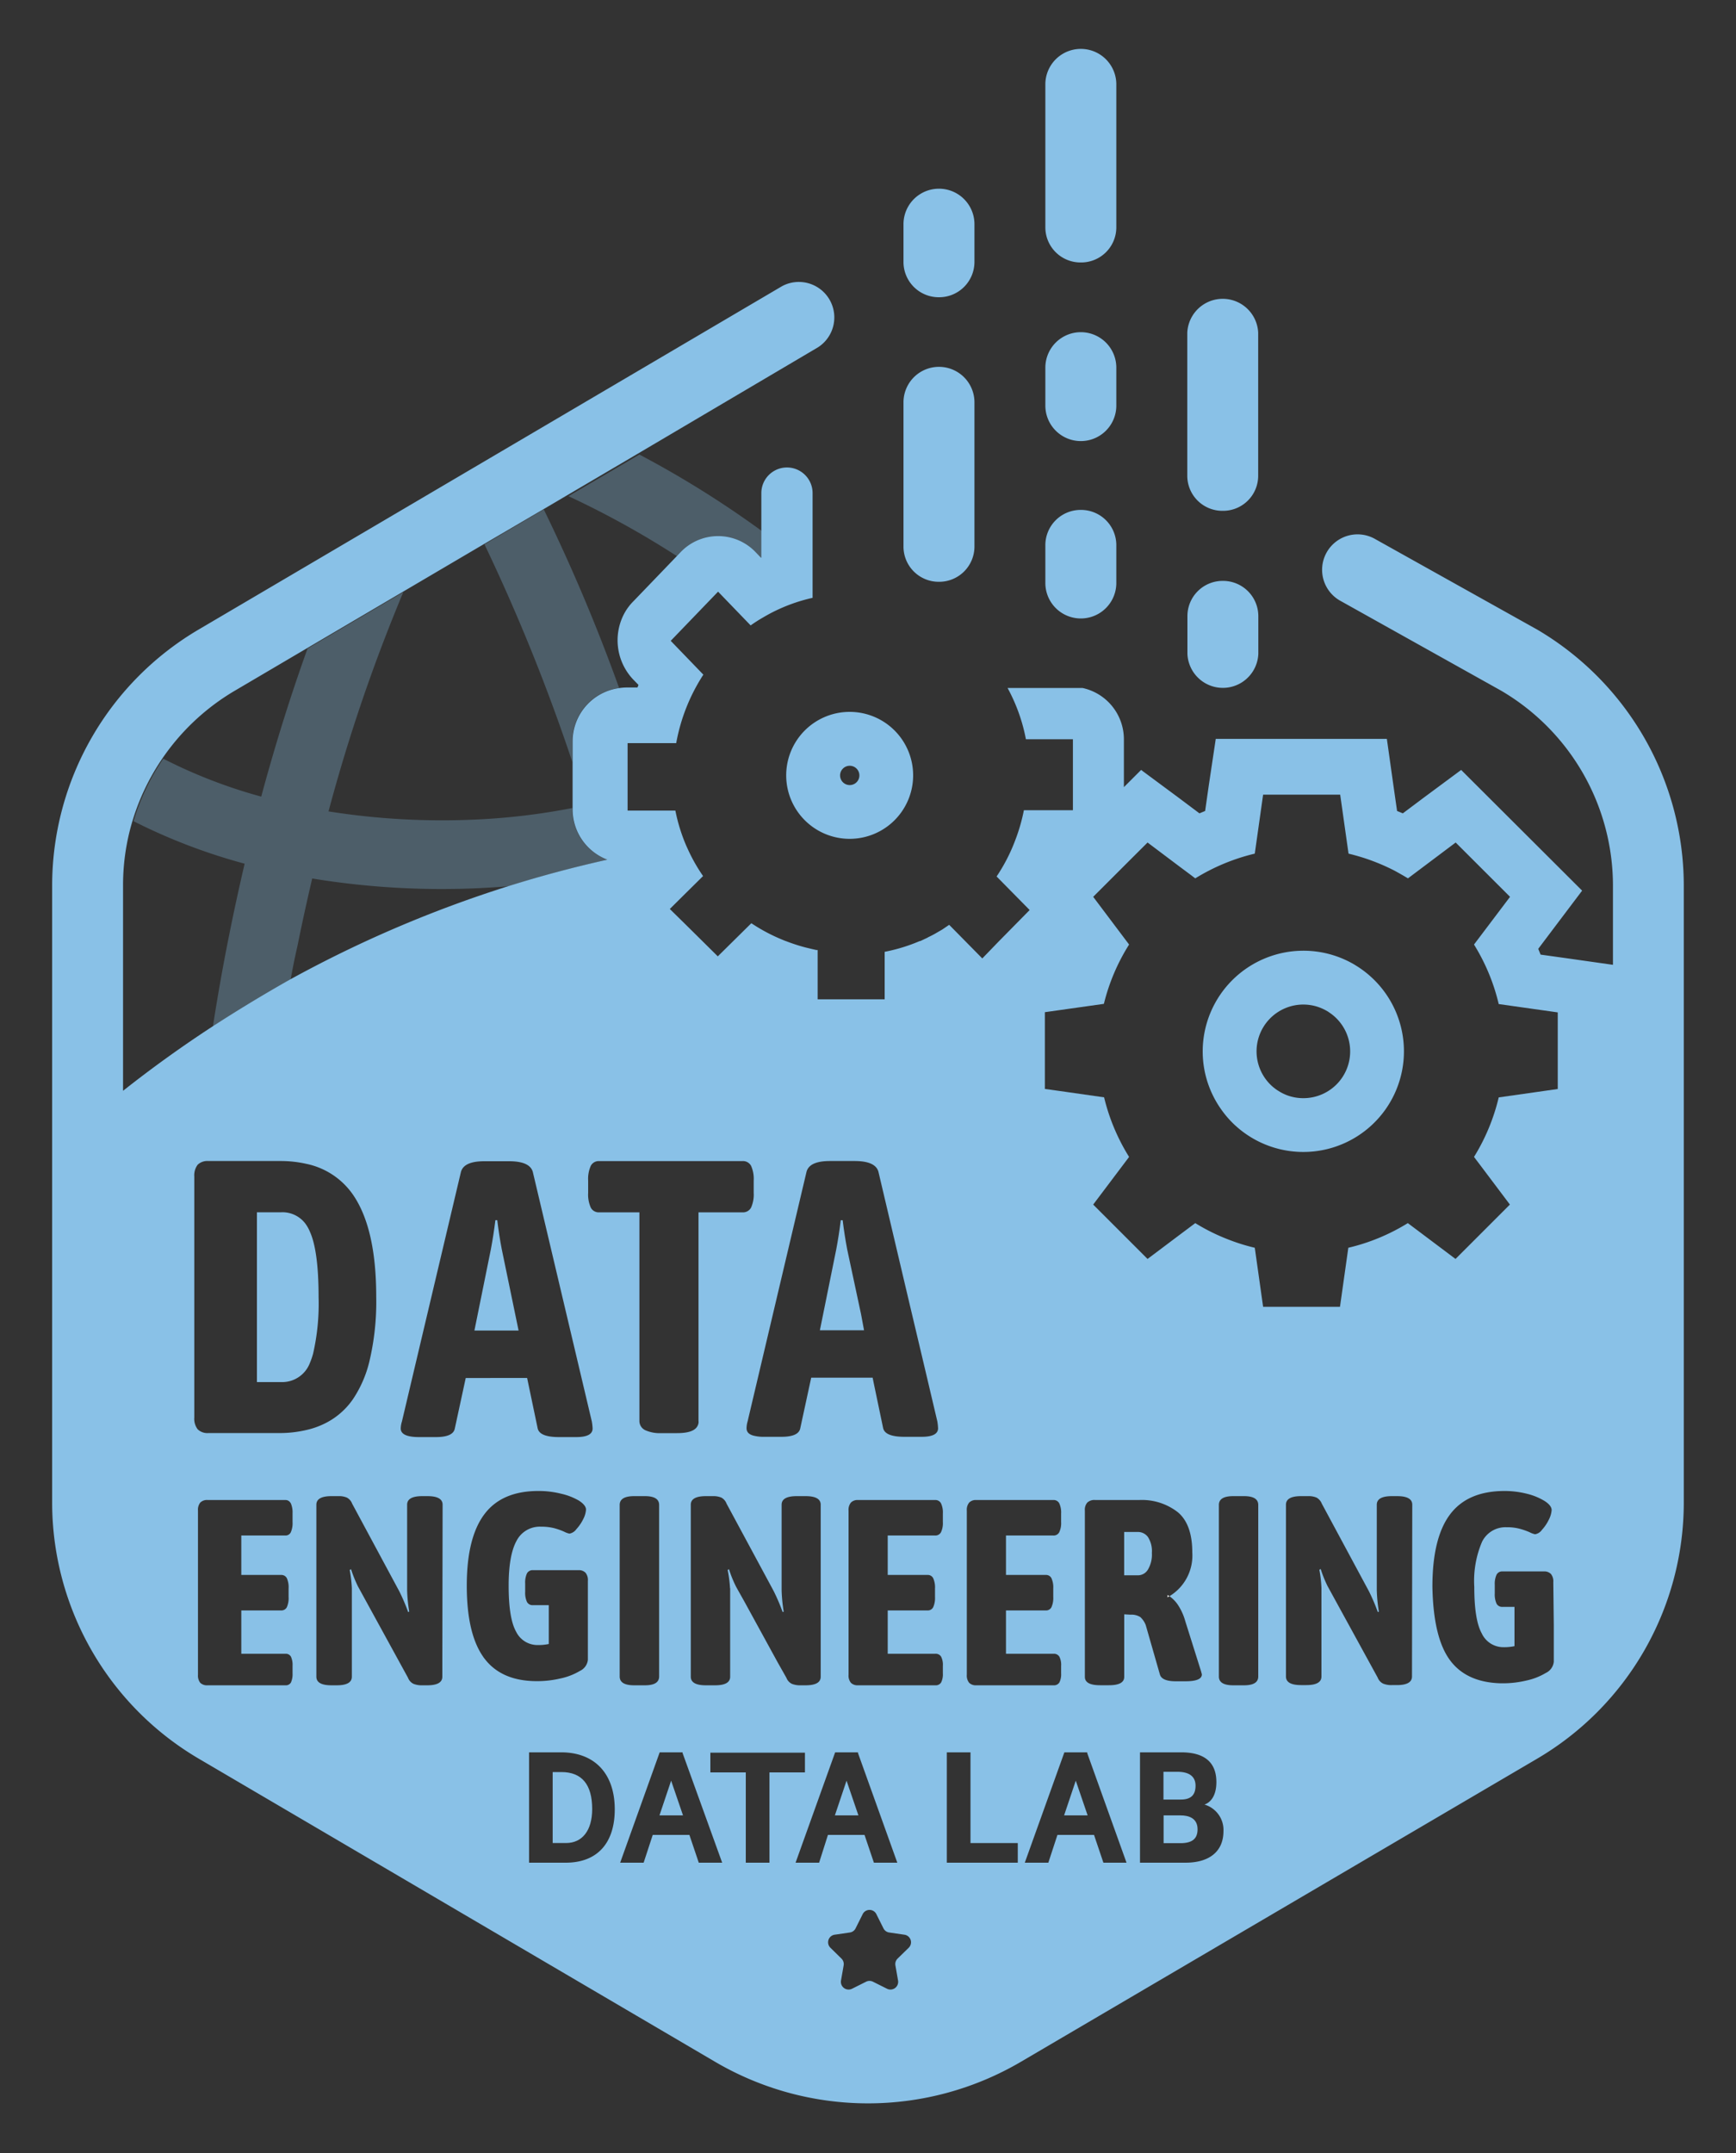 <svg id="Layer_1" data-name="Layer 1" xmlns="http://www.w3.org/2000/svg" viewBox="0 0 250 310"><rect x="0" y="0" width="250" height="310" fill="#333333" stroke="none"/><defs><style>.cls-1{fill:none;}.cls-2,.cls-4{fill:#89c1e7;}.cls-3{fill:#fff;}.cls-4{opacity:0.3;}</style></defs><path class="cls-1" d="M130.24,278.57l-2.19-.32a1.09,1.09,0,0,1-.83-.61l-1-2a1.1,1.1,0,0,0-2,0l-1,2a1.09,1.09,0,0,1-.83.61l-2.19.32a1.1,1.1,0,0,0-.61,1.88l1.58,1.55a1.11,1.11,0,0,1,.32,1l-.38,2.18a1.11,1.11,0,0,0,1.61,1.16l2-1a1.1,1.1,0,0,1,1,0l2,1a1.11,1.11,0,0,0,1.61-1.16L129,283a1.11,1.11,0,0,1,.32-1l1.59-1.55A1.1,1.1,0,0,0,130.24,278.57Z"/><polygon class="cls-1" points="139.76 252.31 136.35 252.31 136.35 268.2 146.57 268.2 146.57 265.37 139.76 265.37 139.76 252.31"/><polygon class="cls-1" points="98.3 252.31 95.01 252.31 89.31 268.2 92.7 268.2 94.01 264.23 99.28 264.23 100.63 268.2 104 268.2 98.34 252.42 98.3 252.31"/><polygon class="cls-1" points="156.57 252.31 153.28 252.31 147.58 268.2 150.97 268.2 152.28 264.23 157.55 264.23 158.9 268.2 162.27 268.2 156.61 252.42 156.57 252.31"/><polygon class="cls-1" points="125.89 268.2 129.26 268.2 123.6 252.42 123.56 252.31 120.27 252.31 114.57 268.2 117.96 268.2 119.27 264.23 124.54 264.23 125.89 268.2"/><polygon class="cls-1" points="115.92 252.31 102.3 252.31 102.3 255.15 107.41 255.15 107.41 268.2 110.81 268.2 110.81 255.15 115.92 255.15 115.92 252.31"/><path class="cls-1" d="M80.8,252.31H76.19V268.2h5.27c4.49,0,7.07-2.8,7.07-7.68C88.53,255.38,85.64,252.31,80.8,252.31Z"/><path class="cls-1" d="M173.44,259.83c.75-.28,1.72-1.06,1.72-3.24,0-2.84-1.71-4.28-5.07-4.28h-5.93V268.2h6.56c3.47,0,5.46-1.64,5.46-4.52A3.81,3.81,0,0,0,173.44,259.83Z"/><path class="cls-1" d="M212.27,136l5.17-6.87-7.83-7.82h0l-6.87,5.16q-1-.6-2-1.14a29.64,29.64,0,0,0-4.73-1.92c-.6-.18-1.21-.35-1.83-.5l-1.2-8.49H181.9l-1.2,8.49a29.21,29.21,0,0,0-8.57,3.56h0l-.62-.47-1.65-1.23-4.6-3.46h0l-2.51,2.5-5.32,5.32L162.6,136a28.83,28.83,0,0,0-3.56,8.57l-8.5,1.2v11.07h0l3,.42L159,158h0a29,29,0,0,0,3.56,8.57l-5.17,6.86,7.83,7.83,4.6-3.46,1.19-.89,1.08-.81a28.69,28.69,0,0,0,4.81,2.38,28.26,28.26,0,0,0,3.76,1.17l1.2,8.5H193l1.2-8.5a28.81,28.81,0,0,0,8.57-3.55h0l6.87,5.16,7.83-7.83-4.29-5.7-.88-1.16h0a29,29,0,0,0,3.56-8.57l8.5-1.21V145.74l-8.5-1.2A28.83,28.83,0,0,0,212.27,136Z"/><path class="cls-2" d="M221.35,90.64l-23.27-13a5.1,5.1,0,1,0-5.16,8.81l23.26,13a32.56,32.56,0,0,1,16.1,27.92v11.55l-6.69-.95-3.73-.52-.34-.83,2.26-3,4.06-5.38-4.77-4.76-7.87-7.85-4.78-4.77-5.4,4-3,2.25-.83-.34-.53-3.71-.94-6.67H175.08l-1,6.67-.53,3.71-.82.34-3-2.25-5.4-4-2.48,2.48v-6.9a7.56,7.56,0,0,0-5.95-7.38H145.1a25.19,25.19,0,0,1,2.64,7.38h6.77v10.22h-7.06a26,26,0,0,1-1.28,4.41,25.16,25.16,0,0,1-2.65,5.13l4.76,4.83-4.54,4.61L141.46,138l-4.77-4.84h0l-1,.68-.64.37-.43.25c-.29.16-.58.31-.88.45l-.21.12-1,.47-.08,0a24.84,24.84,0,0,1-4.76,1.49h0l-.29.06v6.84h-9.65v-7.1l-.1,0h-.08l-.66-.15h0l-.91-.22h0a25.59,25.59,0,0,1-2.65-.85c-.19-.07-.37-.13-.55-.21h0l-.12-.05a25.25,25.25,0,0,1-4.48-2.38h0l-4.83,4.77-2.8-2.77-1.8-1.78-2.31-2.27,2.38-2.36,0,0,2.41-2.38a24.69,24.69,0,0,1-2.2-3.88l-.21-.46a25.07,25.07,0,0,1-1.58-5.09H90.38V107h7a26.81,26.81,0,0,1,3.91-9.86l-4.7-4.87h0l6.82-7.08,4.69,4.86a20.67,20.67,0,0,1,1.78-1.14,23.74,23.74,0,0,1,2.4-1.25,24.21,24.21,0,0,1,4.74-1.58h0V71a3.69,3.69,0,1,0-7.38,0v9.3l-.06,0-.75-.78a7.46,7.46,0,0,0-10.83,0l-.2.21-6.58,6.84a7.54,7.54,0,0,0-1.44,2,8.21,8.21,0,0,0,1.4,9.26l.77.79-.15.37H90.21a7,7,0,0,0-1,.08,7.75,7.75,0,0,0-6.75,7.68v9.78a7.75,7.75,0,0,0,5,7.25q-7.22,1.61-14.21,3.8a173.13,173.13,0,0,0-31.56,13.5Q36,144.3,30.49,147.87q-6.6,4.31-12.77,9.19V127.37a32.12,32.12,0,0,1,1.36-9.18A32.76,32.76,0,0,1,33.82,99.45l10.31-6.07,13.8-8.12,11.69-6.88,8.54-5,3.24-1.91,10.2-6L117.81,50a5.11,5.11,0,0,0-5.18-8.8l-84,49.43A42.8,42.8,0,0,0,7.51,127.37v89.14a42.79,42.79,0,0,0,21.14,36.73L103,296.88a43.5,43.5,0,0,0,44,0l74.34-43.64a42.79,42.79,0,0,0,21.14-36.73V127.37A42.8,42.8,0,0,0,221.35,90.64Zm-106,81.45.79-3.34c.26-1.05,1.38-1.58,3.37-1.58h3.58c2,0,3.16.53,3.42,1.58L130.81,187l2.32,9.79,1.85,7.85a8.05,8.05,0,0,1,.11,1c0,.83-.79,1.24-2.37,1.24h-2.46c-1.86,0-2.89-.41-3.08-1.25l-1.37-6.56-.14-.7h-8.85l-1.57,7.26c-.15.84-1.06,1.25-2.73,1.25h-2.41a5.93,5.93,0,0,1-1.6-.17c-.7-.19-1-.55-1-1.07a3.57,3.57,0,0,1,.16-1l.11-.48Zm-10.2,56.6v12.73c0,.83-.73,1.24-2.18,1.24h-1.3c-1.46,0-2.19-.41-2.19-1.24V216.66c0-.83.73-1.24,2.19-1.24h1a3,3,0,0,1,1.21.21,1.65,1.65,0,0,1,.75.87l2.48,4.6,4,7.42.32.6a27.52,27.52,0,0,1,1.28,3l.15-.08a22.5,22.5,0,0,1-.3-3.06V216.66c0-.83.73-1.24,2.19-1.24H116c1.46,0,2.19.41,2.19,1.24v24.76c0,.83-.73,1.24-2.19,1.24h-.72a3.18,3.18,0,0,1-1.24-.21,1.59,1.59,0,0,1-.79-.87L112,239.37l-4.83-8.82-1-1.78-.19-.35a17.14,17.14,0,0,1-1-2.48l-.19.12A17.61,17.61,0,0,1,105.13,228.69ZM84.7,170a4.59,4.59,0,0,1,.38-2.14,1.28,1.28,0,0,1,1.2-.68h20.63a1.32,1.32,0,0,1,1.25.68,4.59,4.59,0,0,1,.38,2.14v1.74a4.59,4.59,0,0,1-.38,2.14,1.32,1.32,0,0,1-1.25.68h-6.32v30a1.29,1.29,0,0,1,0,.35c-.19,1-1.22,1.44-3.1,1.44H95.23a5.09,5.09,0,0,1-2.3-.42,1.47,1.47,0,0,1-.85-1.37v-30h-5.8a1.28,1.28,0,0,1-1.2-.68,4.59,4.59,0,0,1-.38-2.14ZM42.13,219.14a3.23,3.23,0,0,1-.25,1.48.83.83,0,0,1-.79.47H34.75v5.68H40.5a.88.88,0,0,1,.81.47,3.23,3.23,0,0,1,.25,1.48v1.21a3.26,3.26,0,0,1-.25,1.48.88.88,0,0,1-.81.47H34.75v6.24h6.37a.83.83,0,0,1,.78.42,2.84,2.84,0,0,1,.23,1.31v1.08a2.91,2.91,0,0,1-.23,1.32.84.84,0,0,1-.78.41H29.89a1.39,1.39,0,0,1-1.05-.36,1.69,1.69,0,0,1-.33-1.16V217.51a1.67,1.67,0,0,1,.33-1.16,1.36,1.36,0,0,1,1.05-.37h11.2a.83.83,0,0,1,.73.39l.06.08a3.28,3.28,0,0,1,.25,1.45v1.24Zm-1.78-12.8H30a2,2,0,0,1-1.53-.54,2.48,2.48,0,0,1-.49-1.7V169.41a2.53,2.53,0,0,1,.49-1.71,2,2,0,0,1,1.53-.53H40.35a16.59,16.59,0,0,1,3.78.41A10.83,10.83,0,0,1,50.82,172q3.36,4.86,3.36,14.71a37.18,37.18,0,0,1-1,9.38,16.81,16.81,0,0,1-2.33,5.34,10.59,10.59,0,0,1-4.43,3.7,11.72,11.72,0,0,1-2.3.77A16.89,16.89,0,0,1,40.35,206.34ZM63.7,238.67v2.75c0,.83-.73,1.24-2.19,1.24h-.72a3.18,3.18,0,0,1-1.24-.21,1.59,1.59,0,0,1-.79-.87l-2.12-3.87-5.09-9.29a18.42,18.42,0,0,1-1-2.48l-.19.12a18,18,0,0,1,.31,2.63v12.73c0,.83-.73,1.24-2.19,1.24h-.73c-1.46,0-2.19-.41-2.19-1.24V216.66c0-.83.73-1.24,2.19-1.24h1a2.87,2.87,0,0,1,1.2.21,1.63,1.63,0,0,1,.76.87l6.79,12.62a27.52,27.52,0,0,1,1.28,3l.15-.08a22.5,22.5,0,0,1-.3-3.06V216.66c0-.83.73-1.24,2.19-1.24h.73c1.46,0,2.19.41,2.19,1.24Zm1.8-33c-.15.84-1.07,1.25-2.73,1.25H60.36c-1.76,0-2.65-.41-2.65-1.24a3.61,3.61,0,0,1,.17-1l1.8-7.62,6.69-28.28c.26-1.05,1.38-1.58,3.37-1.58h3.58c2,0,3.16.53,3.42,1.58l6.75,28.54,1.74,7.36a8.05,8.05,0,0,1,.11,1c0,.83-.79,1.24-2.37,1.24H80.51c-1.86,0-2.89-.41-3.08-1.25l-1.52-7.26H67.07Zm4.22,33.09-.3-.45c-1.46-2.24-2.2-5.56-2.2-10q0-6.88,2.52-10.26t7.82-3.37a13.08,13.08,0,0,1,3.27.4,8.91,8.91,0,0,1,2.56,1c.65.43,1,.85,1,1.29a3.45,3.45,0,0,1-.39,1.34,6.12,6.12,0,0,1-1,1.47,1.55,1.55,0,0,1-1,.64,3.11,3.11,0,0,1-.78-.29,10,10,0,0,0-1.43-.5,7.44,7.44,0,0,0-1.88-.21,3.76,3.76,0,0,0-3.54,2.07q-1.12,2.07-1.12,6.43c0,3.12.35,5.32,1.07,6.61a3.42,3.42,0,0,0,3.17,1.93,6.8,6.8,0,0,0,1.54-.15v-5.59h-2.3a.9.9,0,0,1-.84-.46,3.14,3.14,0,0,1-.26-1.46V228a3.14,3.14,0,0,1,.26-1.46.92.92,0,0,1,.84-.46h6.59a1.33,1.33,0,0,1,1,.37,1.65,1.65,0,0,1,.34,1.17V239a2,2,0,0,1-1.15,1.59,9.19,9.19,0,0,1-2.83,1.09,14.42,14.42,0,0,1-3.24.38C74,242.09,71.39,241,69.72,238.74ZM81.46,268.2H76.19V252.31H80.8c4.84,0,7.73,3.07,7.73,8.21C88.53,265.4,86,268.2,81.46,268.2Zm7.78-51.51c0-.85.7-1.27,2.1-1.27h1.52c1.37,0,2.06.42,2.06,1.27v24.7c0,.85-.69,1.27-2.06,1.27H91.34c-1.4,0-2.1-.42-2.1-1.27Zm11.39,51.51-1.35-4H94l-1.31,4H89.31L95,252.31H98.3l0,.11L104,268.2Zm10.18,0H107.4v-13h-5.1v-2.84h13.62v2.84h-5.11Zm7.15,0h-3.39l5.7-15.89h3.29l0,.11,5.66,15.78h-3.37l-1.35-4h-5.27Zm12.9,12.25L129.27,282a1.11,1.11,0,0,0-.32,1l.38,2.18a1.11,1.11,0,0,1-1.61,1.16l-2-1a1.1,1.1,0,0,0-1,0l-2,1a1.11,1.11,0,0,1-1.61-1.16l.38-2.18a1.11,1.11,0,0,0-.32-1l-1.58-1.55a1.1,1.1,0,0,1,.61-1.88l2.19-.32a1.09,1.09,0,0,0,.83-.61l1-2a1.1,1.1,0,0,1,2,0l1,2a1.09,1.09,0,0,0,.83.61l2.19.32A1.1,1.1,0,0,1,130.86,280.45Zm4.92-61.31a3.06,3.06,0,0,1-.27,1.48.9.9,0,0,1-.85.47h-6.82v5.68h5.74a.86.86,0,0,1,.81.47,3.21,3.21,0,0,1,.26,1.48v1.21a3.24,3.24,0,0,1-.26,1.48.86.86,0,0,1-.81.47h-5.74v6.24h6.86a.89.89,0,0,1,.83.42,2.57,2.57,0,0,1,.25,1.31v1.08a2.63,2.63,0,0,1-.25,1.32.9.9,0,0,1-.83.41H123.54a1.35,1.35,0,0,1-1-.36,1.64,1.64,0,0,1-.34-1.16V217.51a1.63,1.63,0,0,1,.34-1.16,1.32,1.32,0,0,1,1-.37h11.12a.91.91,0,0,1,.85.47,3.09,3.09,0,0,1,.27,1.48Zm10.79,49.06H136.35V252.31h3.41v13.06h6.81Zm-6-25.54a1.35,1.35,0,0,1-1-.36,1.64,1.64,0,0,1-.34-1.16V217.51a1.63,1.63,0,0,1,.34-1.16,1.32,1.32,0,0,1,1-.37h11.12a.91.91,0,0,1,.85.47,3.09,3.09,0,0,1,.27,1.48v1.21a3.06,3.06,0,0,1-.27,1.48.9.9,0,0,1-.85.47h-6.82v5.68h5.74a.86.86,0,0,1,.81.47,3.21,3.21,0,0,1,.26,1.48v1.21a3.24,3.24,0,0,1-.26,1.48.86.86,0,0,1-.81.47h-5.74v6.24h6.86a.9.9,0,0,1,.83.42,2.57,2.57,0,0,1,.25,1.31v1.08a2.63,2.63,0,0,1-.25,1.32.91.91,0,0,1-.83.41ZM158.9,268.2l-1.35-4h-5.27l-1.31,4h-3.39l5.7-15.89h3.29l0,.11,5.66,15.78Zm3-35.76v9c0,.81-.73,1.21-2.21,1.21h-1.25c-1.48,0-2.21-.4-2.21-1.21V217.5a1.57,1.57,0,0,1,.35-1.15,1.47,1.47,0,0,1,1.12-.37h6.37a8.41,8.41,0,0,1,5.54,1.75q2.09,1.74,2.09,5.8a6.83,6.83,0,0,1-3.29,6.3,4.72,4.72,0,0,1,1.28,1.34,8.22,8.22,0,0,1,1,2.25l2.27,7.21.12.45c0,.68-.8,1-2.39,1h-1.35c-1.36,0-2.13-.33-2.31-1L165,234a3,3,0,0,0-.79-1.17,2.4,2.4,0,0,0-1.41-.34Zm8.83,35.76h-6.56V252.31h5.93c3.36,0,5.07,1.44,5.07,4.28,0,2.18-1,3-1.72,3.24a3.81,3.81,0,0,1,2.74,3.85C176.18,266.56,174.19,268.2,170.72,268.2Zm10.47-26.81c0,.85-.69,1.27-2.06,1.27h-1.52c-1.4,0-2.09-.42-2.09-1.27v-24.7c0-.85.69-1.27,2.09-1.27h1.52c1.37,0,2.06.42,2.06,1.27Zm22.14,0c0,.83-.73,1.24-2.19,1.24h-.72a3.14,3.14,0,0,1-1.24-.21,1.59,1.59,0,0,1-.79-.87l-7.21-13.16a17.14,17.14,0,0,1-1-2.48l-.19.12a17.61,17.61,0,0,1,.3,2.63v12.73c0,.83-.73,1.24-2.19,1.24h-.73c-1.46,0-2.19-.41-2.19-1.24V216.66c0-.83.73-1.24,2.19-1.24h1a2.89,2.89,0,0,1,1.21.21,1.71,1.71,0,0,1,.76.87l6.79,12.62a27.52,27.52,0,0,1,1.28,3l.15-.08a22.5,22.5,0,0,1-.3-3.06V216.66c0-.83.73-1.24,2.19-1.24h.73c1.46,0,2.19.41,2.19,1.24ZM223.76,234v5.27a2,2,0,0,1-1.15,1.61,9.19,9.19,0,0,1-2.83,1.1,14.45,14.45,0,0,1-3.24.39l-.39,0q-5-.12-7.37-3.37t-2.5-10.54q0-7,2.52-10.38t7.82-3.4a13.08,13.08,0,0,1,3.27.4,8.89,8.89,0,0,1,2.56,1.05c.65.42,1,.86,1,1.3a3.54,3.54,0,0,1-.39,1.35,6.06,6.06,0,0,1-1,1.49,1.5,1.5,0,0,1-1,.64,3.11,3.11,0,0,1-.78-.29,10,10,0,0,0-1.43-.5,7,7,0,0,0-1.88-.22,3.76,3.76,0,0,0-3.54,2.09,14.33,14.33,0,0,0-1.12,6.5c0,3.15.35,5.38,1.07,6.68a3.42,3.42,0,0,0,3.17,2,6.89,6.89,0,0,0,1.55-.15v-5.65h-1.75a.91.91,0,0,1-.83-.46,3.21,3.21,0,0,1-.26-1.48v-1.23a3.16,3.16,0,0,1,.26-1.47.9.9,0,0,1,.83-.47h6a1.33,1.33,0,0,1,1,.37,1.68,1.68,0,0,1,.34,1.18Zm.57-82.91v5.71l-8.5,1.21a29,29,0,0,1-3.56,8.57h0l.88,1.16,4.29,5.7-7.83,7.83-6.87-5.16h0a28.81,28.81,0,0,1-8.57,3.55l-1.2,8.5H181.9l-1.2-8.5a28.26,28.26,0,0,1-3.76-1.17,28.69,28.69,0,0,1-4.81-2.38l-1.08.81-1.19.89-4.6,3.46-7.83-7.83,5.17-6.86A29,29,0,0,1,159,158h0l-5.53-.79-3-.42h0V145.74l8.5-1.2A28.83,28.83,0,0,1,162.6,136l-5.17-6.87,5.32-5.32,2.51-2.5h0l4.6,3.46,1.65,1.23.62.47h0a29.21,29.21,0,0,1,8.57-3.56l1.2-8.49H193l1.2,8.49c.62.15,1.23.32,1.83.5a29.64,29.64,0,0,1,4.73,1.92q1,.54,2,1.14l6.87-5.16h0l7.83,7.82L212.27,136a28.83,28.83,0,0,1,3.56,8.57l8.5,1.2Z"/><path class="cls-2" d="M71.61,175.69h-.27c-.18,1.47-.4,2.86-.65,4.19l-2.37,11.7h6.36l-2.42-11.7C72,178.55,71.79,177.16,71.61,175.69Z"/><path class="cls-2" d="M165.31,226a4.21,4.21,0,0,0,.57-2.4,3.76,3.76,0,0,0-.57-2.3,1.8,1.8,0,0,0-1.48-.72h-1.94v6.24h2.05A1.67,1.67,0,0,0,165.31,226Z"/><path class="cls-2" d="M43.92,176.11a4.13,4.13,0,0,0-3.41-1.56H37V199h3.49a4.27,4.27,0,0,0,4.14-2.76,10.43,10.43,0,0,0,.46-1.34,32.15,32.15,0,0,0,.79-8.11q0-6.67-1.25-9.44A5.4,5.4,0,0,0,43.92,176.11Z"/><path class="cls-2" d="M124,189.23,122,179.88c-.25-1.33-.47-2.72-.65-4.19h-.27c-.18,1.47-.4,2.86-.65,4.19L118.18,191l-.11.54h6.36Z"/><path class="cls-3" d="M168.14,230l.26-.18c-.09-.05-.17-.12-.26-.16Z"/><path class="cls-4" d="M69.77,78.38a272.84,272.84,0,0,1,12.66,31.36v-3a7.74,7.74,0,0,1,6.73-7.68A257.12,257.12,0,0,0,78.31,73.35Z"/><path class="cls-4" d="M81.86,71.44a130.12,130.12,0,0,1,15.8,8.75l.21-.21a7.76,7.76,0,0,1,11,0l.77.77.06,0v-4.3a143.71,143.71,0,0,0-17.62-11Z"/><path class="cls-4" d="M82.43,116.54v-.2A94.38,94.38,0,0,1,68.57,118a104.56,104.56,0,0,1-21.26-1.17A244.72,244.72,0,0,1,58.08,85.26L44.29,93.38c-2.43,6.75-4.67,13.89-6.67,21.32a73.35,73.35,0,0,1-14.11-5.46,32.78,32.78,0,0,0-4.28,9,83.34,83.34,0,0,0,16,6.12c-.76,3.27-1.49,6.58-2.16,9.93-.91,4.49-1.71,9-2.42,13.57q5.46-3.57,11.18-6.72c.3-1.62.61-3.24,1-4.89.66-3.29,1.38-6.55,2.13-9.76A115.35,115.35,0,0,0,69,127.88c1.44-.07,2.87-.16,4.28-.28q7-2.2,14.18-3.81A7.74,7.74,0,0,1,82.43,116.54Z"/><polygon class="cls-1" points="154.5 116.66 147.69 116.66 147.69 116.66 154.5 116.66 154.5 116.66"/><path class="cls-2" d="M79.59,255.15v10.22h1.92c2.36,0,3.77-1.83,3.77-4.89,0-3.54-1.49-5.33-4.44-5.33Z"/><polygon class="cls-2" points="121.91 256.39 120.23 261.39 123.62 261.39 121.91 256.39"/><polygon class="cls-2" points="154.92 256.39 153.24 261.39 156.63 261.39 154.92 256.39"/><polygon class="cls-2" points="96.65 256.39 94.97 261.39 98.36 261.39 96.65 256.39"/><path class="cls-2" d="M172.17,257.11c0-1.3-.88-2-2.62-2h-2v4H170C171.48,259.12,172.17,258.48,172.17,257.11Z"/><path class="cls-2" d="M172.46,263.39c0-1.65-1.34-2-2.46-2h-2.43v4h2.5C171.7,265.37,172.46,264.74,172.46,263.39Z"/><path class="cls-2" d="M175.81,159.66a14.44,14.44,0,0,0,2.12,2.43l.11.09c.27.25.55.48.84.7a14.49,14.49,0,1,0,16.54-23.76l-.37-.23a14.45,14.45,0,0,0-7.35-2h0a14.51,14.51,0,0,0-14.5,14.49,14.42,14.42,0,0,0,2.61,8.28Zm15.44-14,.39.27a6.73,6.73,0,0,1-3.94,12.19,6.64,6.64,0,0,1-2.33-.41,6.53,6.53,0,0,1-1.24-.62,5.14,5.14,0,0,1-.54-.37l-.23-.18a6.74,6.74,0,0,1,4.34-11.9,6.89,6.89,0,0,1,1.88.27A7.17,7.17,0,0,1,191.25,145.66Z"/><path class="cls-2" d="M113.22,111.65a9.14,9.14,0,1,0,9.14-9.15A9.14,9.14,0,0,0,113.22,111.65Zm9.14-1.39a1.39,1.39,0,1,1-1.38,1.39A1.39,1.39,0,0,1,122.36,110.26Z"/><path class="cls-2" d="M155.65,37.79a5.06,5.06,0,0,0,5.11-5V12.15a5.11,5.11,0,0,0-10.22,0V32.78A5.06,5.06,0,0,0,155.65,37.79Z"/><path class="cls-2" d="M176.08,73.55a5.05,5.05,0,0,0,5.11-5V47.91a5.11,5.11,0,0,0-10.21,0V68.54A5.05,5.05,0,0,0,176.08,73.55Z"/><path class="cls-2" d="M176.08,83.64A5.07,5.07,0,0,0,171,88.7v5.46a5.11,5.11,0,0,0,10.21,0V88.7A5.08,5.08,0,0,0,176.08,83.64Z"/><path class="cls-2" d="M155.65,73.42a5.08,5.08,0,0,0-5.11,5.06v5.46a5.11,5.11,0,0,0,10.22,0V78.48A5.08,5.08,0,0,0,155.65,73.42Z"/><path class="cls-2" d="M160.76,52.94a5.11,5.11,0,0,0-10.22,0V58.4a5.11,5.11,0,0,0,10.22,0Z"/><path class="cls-2" d="M135.22,83.77a5.08,5.08,0,0,0,5.11-5V57.93a5.11,5.11,0,0,0-10.22,0V78.72A5.07,5.07,0,0,0,135.22,83.77Z"/><path class="cls-2" d="M135.22,42.8a5.09,5.09,0,0,0,5.11-5.06V32.28a5.11,5.11,0,0,0-10.22,0v5.46A5.08,5.08,0,0,0,135.22,42.8Z"/></svg>
